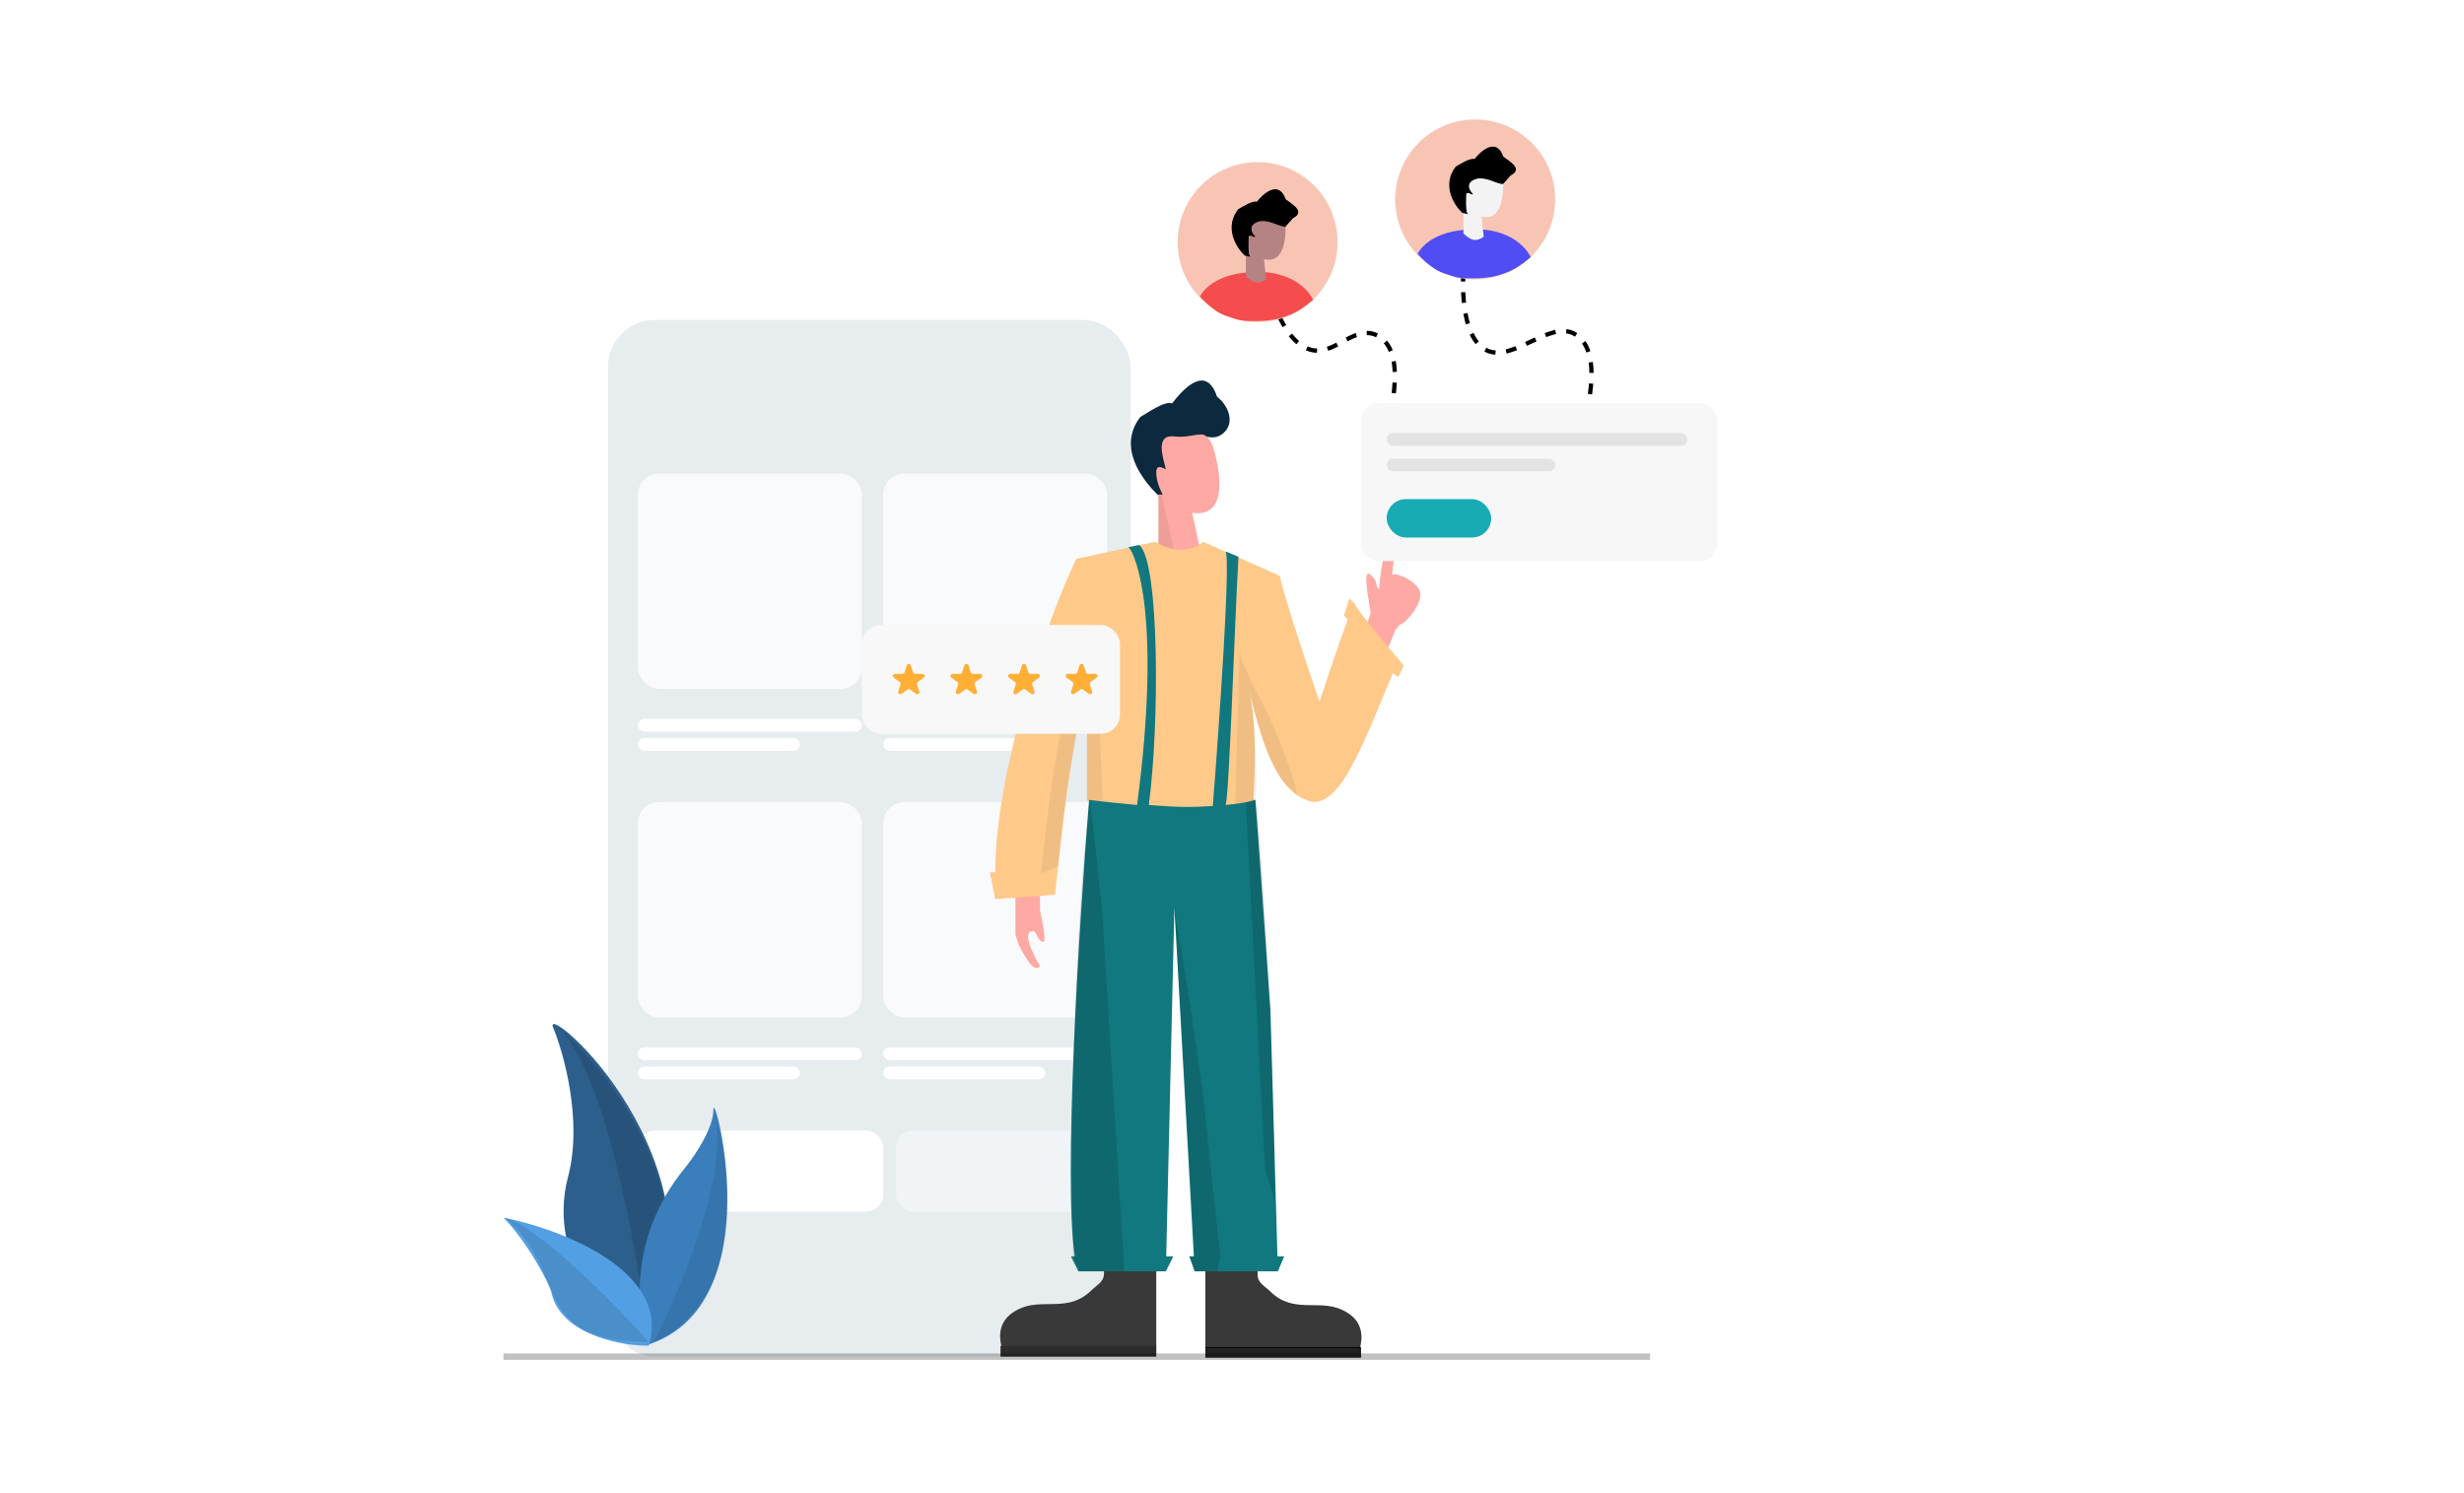 <svg xmlns="http://www.w3.org/2000/svg" width="1155" height="700" fill="none" viewBox="0 0 1155 700">
  <g class="leave_feedback_man">
    <path fill="#fff" d="M0 0h1155v700H0z"/>
    <g class="Group 11">
      <rect width="245" height="486" x="285" y="150" fill="#E7ECEF" class="Rectangle 4" rx="22"/>
      <g class="Group 10">
        <rect width="105" height="101" x="299" y="222" fill="#fff" fill-opacity=".75" class="Rectangle 5" rx="10"/>
        <g class="Group 8">
          <rect width="105" height="6" x="299" y="337" fill="#fff" class="Rectangle 6" rx="3"/>
          <rect width="76" height="6" x="299" y="346" fill="#fff" class="Rectangle 6.1" rx="3"/>
        </g>
      </g>
      <g class="Group 10_2">
        <rect width="105" height="101" x="414" y="222" fill="#fff" fill-opacity=".75" class="Rectangle 5_2" rx="10"/>
        <g class="Group 8_2">
          <rect width="105" height="6" x="414" y="337" fill="#fff" class="Rectangle 6_2" rx="3"/>
          <rect width="76" height="6" x="414" y="346" fill="#fff" class="Rectangle 6.1_2" rx="3"/>
        </g>
      </g>
      <g class="Group 10_3">
        <rect width="105" height="101" x="299" y="376" fill="#fff" fill-opacity=".75" class="Rectangle 5_3" rx="10"/>
        <g class="Group 8_3">
          <rect width="105" height="6" x="299" y="491" fill="#fff" class="Rectangle 6_3" rx="3"/>
          <rect width="76" height="6" x="299" y="500" fill="#fff" class="Rectangle 6.1_3" rx="3"/>
        </g>
      </g>
      <g class="Group 10_4">
        <rect width="105" height="101" x="414" y="376" fill="#fff" fill-opacity=".75" class="Rectangle 5_4" rx="10"/>
        <g class="Group 8_4">
          <rect width="105" height="6" x="414" y="491" fill="#fff" class="Rectangle 6_4" rx="3"/>
          <rect width="76" height="6" x="414" y="500" fill="#fff" class="Rectangle 6.1_4" rx="3"/>
        </g>
      </g>
      <rect width="115" height="38" x="299" y="530" fill="#fff" class="Rectangle 5_5" rx="8"/>
      <rect width="99" height="38" x="420" y="530" fill="#fff" fill-opacity=".41" class="Rectangle 5.1" rx="8"/>
    </g>
    <g class="Group 7">
      <g class="Group 6">
        <path fill="#FFA9A4" fill-rule="evenodd" d="M543 233.5V262h20.5l-1.5-7-1.5-7-1.688-7.596c16.334 2.398 13.897-17.514 9.688-31.404-6.8-14.8-23.5-12.5-27.5-2-3.41 7.247-.884 16.191 1.071 23.112.338 1.196.659 2.332.929 3.388zm99.5 36c-3.342-2.673-1.914 6.099-.674 13.724.245 1.502.482 2.959.674 4.276l-7.5 22 11.5 8.5 4.5-15 3-7.5c.445-.381.754-.849 1.055-1.305.488-.74.955-1.447 1.945-1.695 2-.5 11.5-11 8-16.5-2.8-4.4-10.5-7.667-12.5-6.5.115-1.26.303-2.657.496-4.09.649-4.822 1.354-10.06-.496-11.91-2.4-2.4-5.5 12.833-6 22.5-.868 0-.982-.621-1.161-1.585-.233-1.259-.574-3.103-2.839-4.915zM476 438l1.5 5c3.5 6.5 7 13 10 10 0 0-9.796-16.371-3.5-16.5 1.09-.023 1.646 1.114 2.231 2.309.642 1.31 1.318 2.691 2.769 2.691 2 0-1.5-14.5-1.5-14.5v-15H476v26z" class="Union" clip-rule="evenodd"/>
        <path fill="#000" fill-opacity=".07" d="M550 257l-5.5-25.5-1.5 1.5v27l7 3.5V257z" class="Vector 12"/>
        <path fill="#FFC98A" d="M504.5 262l37-8c11.2 6.8 19.667 2.833 22.5 0l36 16c.4 4.8 12.167 40.667 18.5 59 3.549-10.758 9.504-28.453 13.209-38.5l-1.709-2 2.5-8 2.5 2.5c.4 2 13.833 18.167 20.5 26l2.5 3-2.5 5.5-2.583-2c-13.287 31.627-24.917 64.691-39.417 60-17-5.5-23-32.5-28-51.5 3.908 15.778 2.702 38.364 2.028 50.974l-.028.526c-14 6-57.833 2.5-78 0v-50c-4.8 8.8-10.667 52.667-13.5 81l-1.5 13-28 2L464 409h2.5c0-45 22.167-113.833 38-147z" class="Vector"/>
        <path fill="#000" fill-opacity=".06" d="M581 307l-2 70h9c2-4.4.167-35-1.5-50 3.6 15.6 10 35 17 41.5l5 4.5-2.5-8s-5-18.5-18-42.5c-2.121-3.915-7-15.5-7-15.5z" class="Vector 11"/>
        <path fill="#000" fill-opacity=".06" d="M488 409.5l8-3.5c4-43 9.333-67.667 13.5-79.5V375l7.5 3-3.5-81-7 14.5c-9.5 16.5-15.833 72.167-18.5 98z" class="Vector 10"/>
        <path fill="#393939" fill-rule="evenodd" d="M542 597v39h-73v-5h.383c-.98-4.339-1.959-12.692 8.618-17.5 4.472-2.033 9.073-2.079 13.68-2.124 6.722-.066 13.456-.133 19.819-6.376.706-.693 1.44-1.291 2.141-1.863 2.068-1.688 3.859-3.15 3.859-6.137v-11.5H542V597z" class="Union_2" clip-rule="evenodd"/>
        <path fill="#000" fill-opacity=".23" d="M469 631h73v5h-73z" class="Rectangle"/>
        <path fill="#393939" d="M565 632v-46h24.5v11.5c0 4 3.212 5.265 6 8 10.724 10.522 22.5 3.5 33.499 8.5 11 5 9.501 13.833 8.501 18H565z" class="Union_3"/>
        <path fill="#000" fill-opacity=".87" d="M638 631.5h-73v5h73z" class="Rectangle_2"/>
        <path fill="#10787E" d="M503.821 589c-5.448-34.942 1.918-154.252 6.679-214 5.035.733 17.871 1.915 22.5 2.384 11.6-87.766-.5-117.355-4-120.884l5-1c9.6 7.6 9.5 84.756 4.5 121.884 14.883 1.195 20.353 1.107 30 .465 3-38.117 8.4-115.349 6-119.349l6 2.5c-2 37.525-4.4 113.214-6 116.384 7.499-.67 10.916-1.511 14-2.384l7 98 3.301 116H602l-3 7h-39l-2.5-7h2.11l-9.11-163.5-3.836 163.5H550l-3.5 7h-41l-3.5-7h1.821z" class="Vector 3"/>
        <path fill="#000" fill-opacity=".13" d="M593 548l-9-171.5 4-2c3.2 8.4 9.5 128 9.5 188.5l-4.5-15z" class="Vector 9"/>
        <path fill="#000" fill-opacity=".13" d="M516.5 425.5L511 375c-2 8.5-10.5 105-8 214.5l3 6.5h21l-10.5-170.5z" class="Vector 7"/>
        <path fill="#0D293E" d="M534.5 195.5c-10.911 14.184.956 29.407 8.078 36.377H545c-1.364-2.727-3-6.376-3-10.377s2.833-2.258 4.5-1.5c-1.5-6-5.028-16.481 4-15.399 7.5.899 12.5-2.5 15 0 0 0 5 2.105 9-2.601 4-4.706 1.152-12.06-4-16-5.092-15.275-15.647-3.978-21.103 3.145-3.273-1.455-11.412 4.385-14.897 6.355z" class="Vector 4"/>
        <path fill="#000" fill-opacity=".13" d="M550.5 426l9.5 163h-2.5l2.5 7h10.5l1.5-7-8.5-79-6-41.5-7-42.5z" class="Vector 8"/>
      </g>
      <g class="Group 7_2">
        <path stroke="#000" stroke-dasharray="5 5" stroke-width="2" d="M593.5 129.5s5.287 28.319 19.5 34c12.163 4.862 21.507-12.284 33-6 15.295 8.363 3.5 44.5 3.5 44.5" class="Vector 5"/>
        <path stroke="#000" stroke-dasharray="5 5" stroke-width="2" d="M686 127s-2.713 31.819 11.5 37.5c12.163 4.862 29.007-14.284 40.5-8 15.295 8.363 4 43 4 43" class="Vector 5.1"/>
        <g class="Group 2">
          <rect width="167" height="74" x="638" y="189" fill="#F7F7F7" class="Rectangle_3" rx="8"/>
          <rect width="141" height="6" x="650" y="203" fill="#E3E3E3" class="Rectangle 2" rx="3"/>
          <rect width="79" height="6" x="650" y="215" fill="#E3E3E3" class="Rectangle 2.1" rx="3"/>
          <rect width="49" height="18" x="650" y="234" fill="#18ABB3" class="Rectangle 3" rx="9"/>
        </g>
        <g class="Group 4">
          <circle cx="589.5" cy="113.5" r="37.5" fill="#F8C5B5" class="Ellipse"/>
          <g class="Group 3">
            <path fill="#F54D4D" d="M589.5 127.5c20.5 0 26 13 26 13s-4.894 4.457-9.5 6.5c-6.134 2.721-11 3.5-18 3.5s-7.5-.5-13.5-2.5-12-9-12-9 4.944-11.5 27-11.5z" class="Vector 6.1"/>
            <g class="Group">
              <path fill="#B58383" d="M602.5 103H584v26.5c3.685 3.351 5.764 3.965 9.5 1.5l-1-9.5c10 2.4 10.5-11.333 10-18.5z" class="Vector 5_2"/>
              <path fill="#000" stroke="#000" stroke-width=".527" d="M580.55 98.312c-6.328 8.226-1.18 17.145 2.951 21.188l1.999.5c-.791-1.582-.5-6.18-.5-8.5 0-2.32 2.229-.972 3.196-.532-1.406-1.055-3.86-5.206 1.055-7.119C594 102 599.5 106 602.434 106l3.566-4c5.695-2.742-.577-6.15-3.566-8.434-2.953-8.86-10.019-2.813-13.183 1.318-1.899-.844-6.68 2.285-8.701 3.428z" class="Vector 4.1"/>
            </g>
          </g>
        </g>
        <g class="Group 5">
          <circle cx="691.5" cy="93.5" r="37.5" fill="#F8C5B5" class="Ellipse_2"/>
          <g class="Group 2_2">
            <path fill="#504DF5" d="M691.5 107.5c20.5 0 26 13 26 13s-4.894 4.457-9.5 6.5c-6.134 2.721-11 3.5-18 3.5s-7.5-.5-13.5-2.5-12-9-12-9 4.944-11.5 27-11.5z" class="Vector 6.2"/>
            <g class="Group_2">
              <path fill="#F3F3F3" d="M704.5 83H686v26.5c3.685 3.351 5.764 3.965 9.5 1.5l-1-9.5c10 2.4 10.5-11.333 10-18.5z" class="Vector 5_3"/>
              <path fill="#000" stroke="#000" stroke-width=".527" d="M682.55 78.312c-6.328 8.226-1.18 17.145 2.951 21.188l1.999.5c-.791-1.582-.5-6.18-.5-8.5 0-2.32 2.229-.972 3.196-.532-1.406-1.055-3.86-5.207 1.055-7.12C696 82 701.5 86 704.434 86L708 82c5.695-2.742-.577-6.15-3.566-8.434-2.953-8.86-10.019-2.813-13.183 1.318-1.899-.844-6.68 2.285-8.701 3.428z" class="Vector 4.1_2"/>
            </g>
          </g>
        </g>
      </g>
    </g>
    <g class="Group 2_3">
      <rect width="121" height="51" x="404" y="293" fill="#F8F8F8" class="Rectangle 4_2" rx="9"/>
      <g class="Star">
        <path fill="#FFAF36" d="M425.049 311.927c.299-.921 1.603-.921 1.902 0l1.07 3.292a1 1 0 00.951.691h3.461c.969 0 1.371 1.239.588 1.809l-2.801 2.034a1 1 0 00-.363 1.118l1.07 3.292c.299.921-.755 1.688-1.539 1.118l-2.8-2.034a1 1 0 00-1.176 0l-2.8 2.034c-.784.57-1.838-.197-1.539-1.118l1.07-3.292a1 1 0 00-.363-1.118l-2.801-2.034c-.783-.57-.381-1.809.588-1.809h3.461a1 1 0 00.951-.691l1.07-3.292z" class="Star_2"/>
      </g>
      <g class="Star_3">
        <path fill="#FFAF36" d="M452.049 311.927c.299-.921 1.603-.921 1.902 0l1.07 3.292a1 1 0 00.951.691h3.461c.969 0 1.371 1.239.588 1.809l-2.801 2.034a1 1 0 00-.363 1.118l1.07 3.292c.299.921-.755 1.688-1.539 1.118l-2.8-2.034a1 1 0 00-1.176 0l-2.8 2.034c-.784.57-1.838-.197-1.539-1.118l1.07-3.292a1 1 0 00-.363-1.118l-2.801-2.034c-.783-.57-.381-1.809.588-1.809h3.461a1 1 0 00.951-.691l1.07-3.292z" class="Star_4"/>
      </g>
      <g class="Star_5">
        <path fill="#FFAF36" d="M479.049 311.927c.299-.921 1.603-.921 1.902 0l1.07 3.292a1 1 0 00.951.691h3.461c.969 0 1.371 1.239.588 1.809l-2.801 2.034a1 1 0 00-.363 1.118l1.07 3.292c.299.921-.755 1.688-1.539 1.118l-2.8-2.034a1 1 0 00-1.176 0l-2.8 2.034c-.784.57-1.838-.197-1.539-1.118l1.07-3.292a1 1 0 00-.363-1.118l-2.801-2.034c-.783-.57-.381-1.809.588-1.809h3.461a1 1 0 00.951-.691l1.07-3.292z" class="Star_6"/>
      </g>
      <g class="Star_7">
        <path fill="#FFAF36" d="M506.049 311.927c.299-.921 1.603-.921 1.902 0l1.07 3.292a1 1 0 00.951.691h3.461c.969 0 1.371 1.239.588 1.809l-2.801 2.034a1 1 0 00-.363 1.118l1.07 3.292c.299.921-.755 1.688-1.539 1.118l-2.8-2.034a1 1 0 00-1.176 0l-2.8 2.034c-.784.57-1.838-.197-1.539-1.118l1.07-3.292a1 1 0 00-.363-1.118l-2.801-2.034c-.783-.57-.381-1.809.588-1.809h3.461a1 1 0 00.951-.691l1.07-3.292z" class="Star_8"/>
      </g>
    </g>
    <path stroke="#000" stroke-opacity=".24" stroke-width="3" d="M236 636h537.5" class="Vector_2"/>
    <g class="Group 6.2">
      <g class="Group 5_2">
        <path fill="#2D5F8C" d="M266.285 551.635c-10.483 39.604 20.772 75.325 38.439 77.46 38.438-85.031-51.252-161.326-45.428-147.348 4.66 11.182 14.008 43.372 6.989 69.888z" class="Vector 5_4"/>
        <path fill="#000" fill-opacity=".13" d="M303.559 627.931c-4.618-40.795-19.651-126.832-43.056-147.399 27.65 23.699 74.038 85.434 43.056 147.399z" class="Vector 6"/>
      </g>
      <g class="Group 4_2">
        <path fill="#3A7EBB" d="M321.032 547.559c-27.024 33.081-22.52 68.918-16.89 82.702 57.659-19.22 30.284-121.141 30.284-110.075 0 8.853-8.929 21.937-13.394 27.373z" class="Vector 3_2"/>
        <path fill="#000" fill-opacity=".08" d="M306.471 629.096c12.425-24.073 35.527-79.091 28.538-106.581 8.542 27.179 14.793 86.546-28.538 106.581z" class="Vector 7_2"/>
      </g>
      <g class="Group 3_2">
        <path fill="#539FE3" d="M258.714 606.964c5.241 19.802 35.332 24.267 45.427 23.879 10.717-35.876-43.68-55.329-68.141-59.988 10.716 10.716 22.131 31.45 22.714 36.109z" class="Vector 4_2"/>
        <path fill="#000" fill-opacity=".11" d="M304.142 629.096c-15.92-17.667-51.718-54.048-67.559-58.241 30.867 25.044 10.483 58.241 67.559 58.241z" class="Vector 8_2"/>
      </g>
    </g>
  </g>
</svg>
